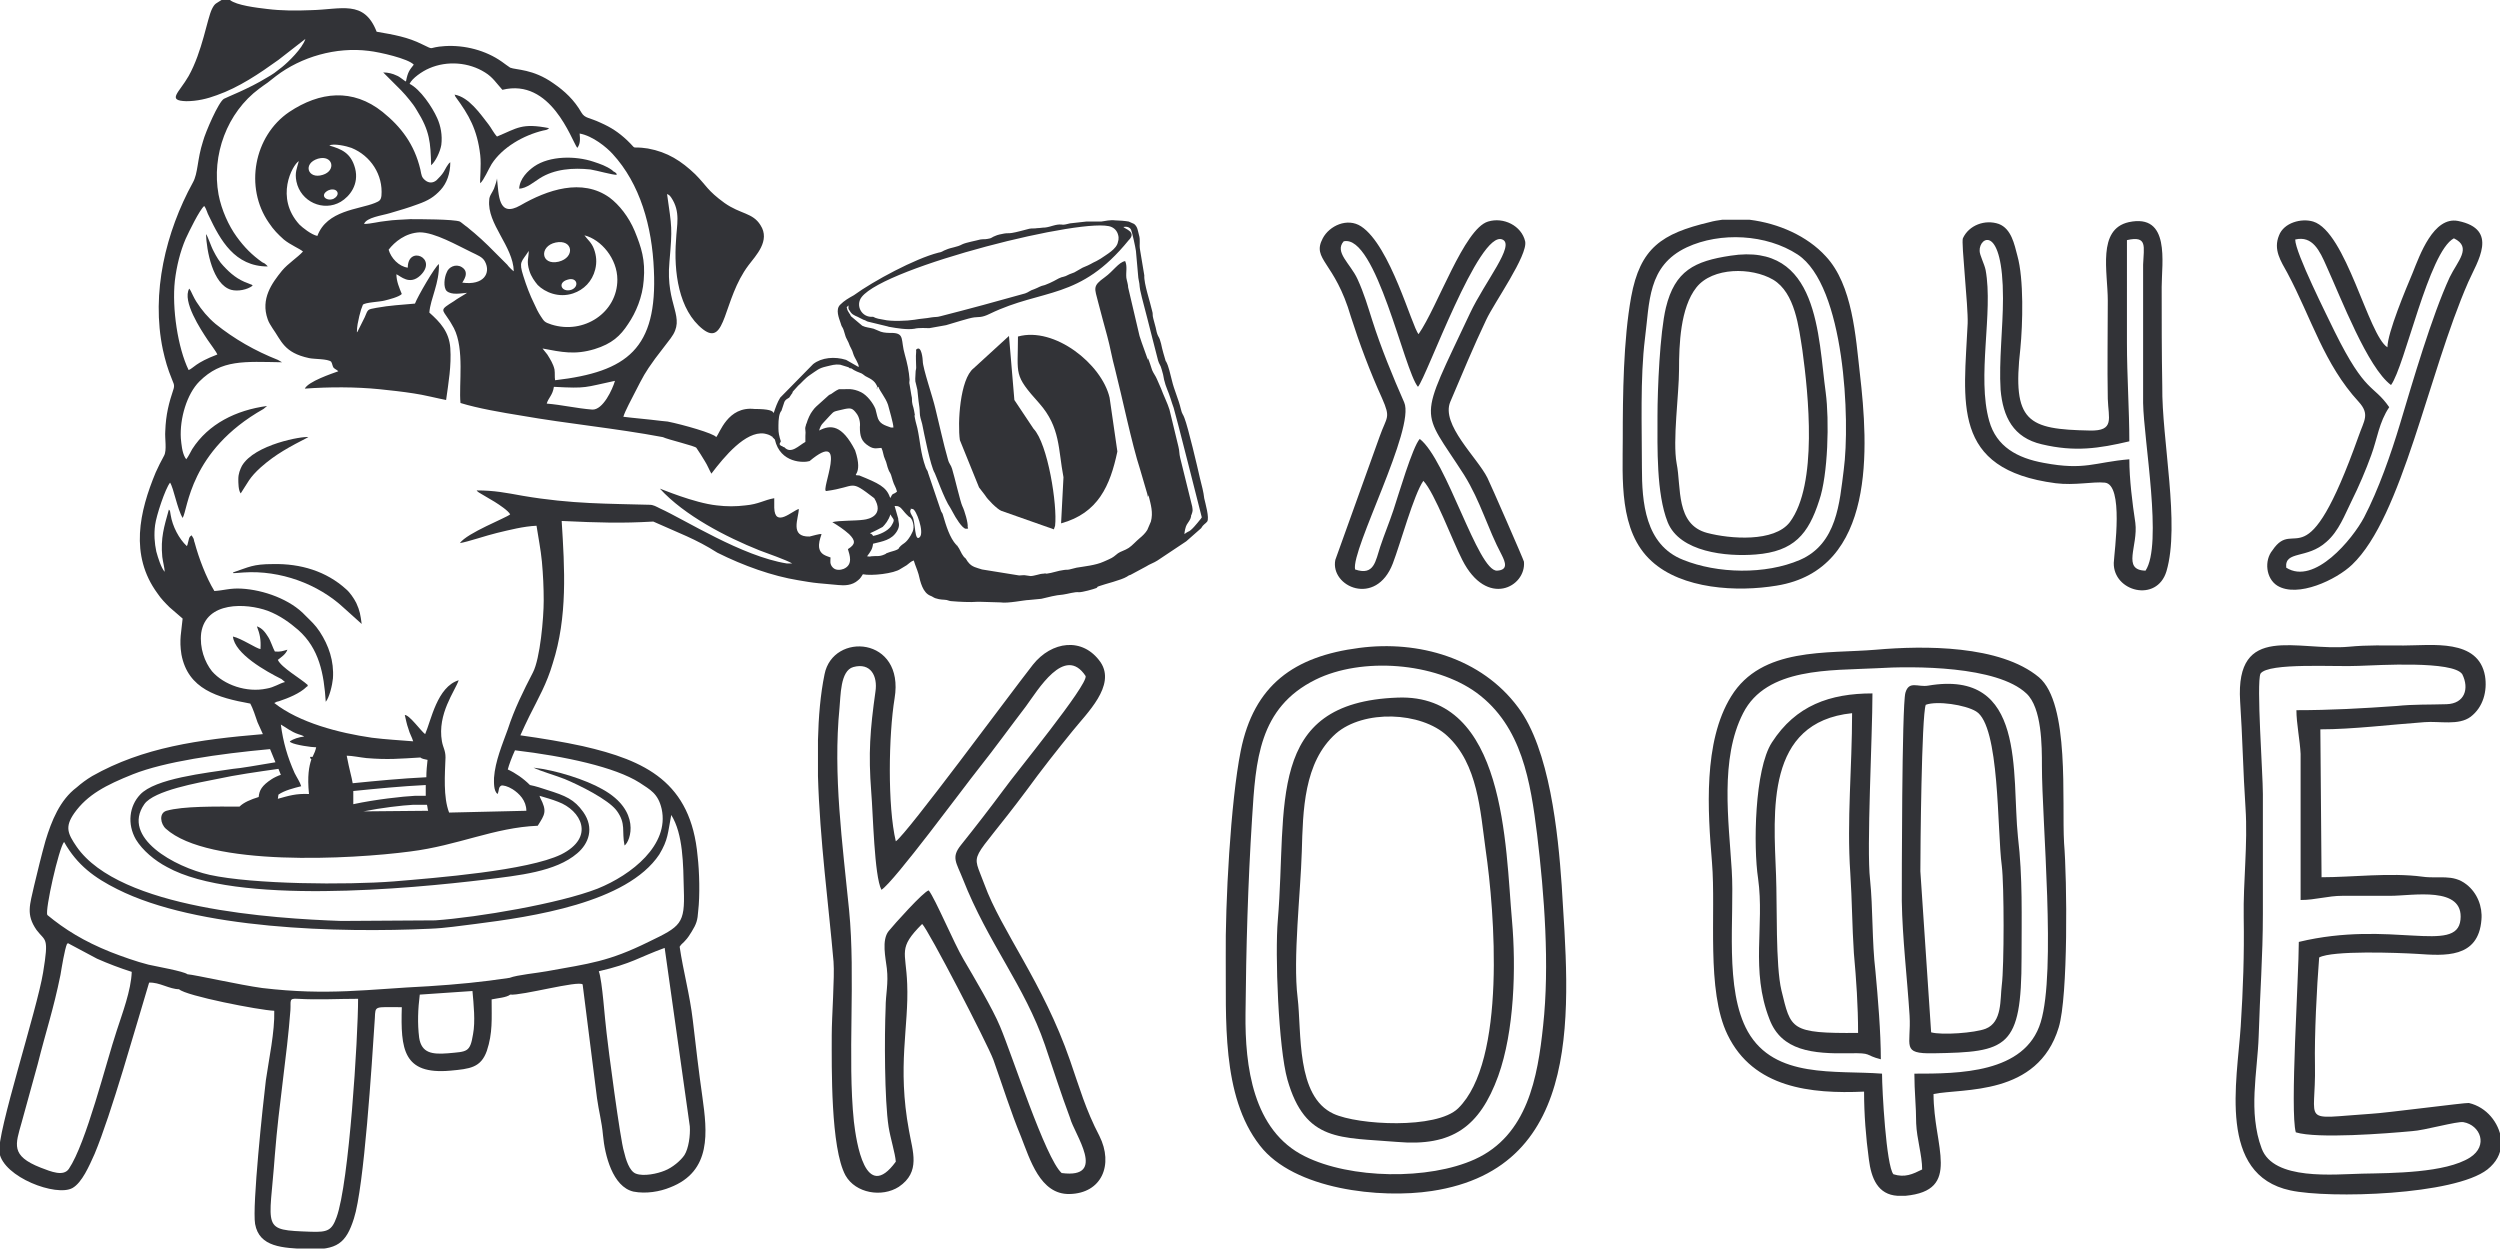 <svg version="1.1" id="Слой_1" xmlns="http://www.w3.org/2000/svg" x="0" y="0" viewBox="0 0 417.5 208.5" xml:space="preserve"><style>.st0{fill:#323337}</style><path class="st0" d="M159.8 91c.1 0-.1-.2 0 0zm-13.3-26.1c0-.1 0-.1-.1-.2 0 .1 0 .2.1.2zM322 114.5c-1.7.3-3.2-.9-3.8 1.2-.6 2.2-.6 32.3-.6 34.8.1 6.2.9 12.8 1.3 19.1.3 5.1-1.5 6.4 4 6.3 12.3-.2 14.7-.8 14.7-16 0-6.8.2-13.4-.6-20.1-1.1-10.6 1.5-28.1-15-25.3zm12.3 50c-.3 2.4.1 6.2-2.7 7.3-1.8.7-7.3 1.1-9.1.6l-1.8-26.9c0-3.7.2-25.9.9-27.8 1.9-.7 6.6 0 8.4 1.1 4 2.4 3.5 19.9 4.3 25.8.4 3.2.4 16.8 0 19.9zM130.1 72.6l.1.7s-.1-.5-.1-.7z"/><path class="st0" d="M340.5 113.1c-6.5-5.4-19.2-5.3-27.2-4.6-8.2.7-19.1-.5-24.2 7.8-4.7 7.6-3.9 19.2-3.2 27.7.7 8.5-1 21.4 2.6 28.8 4.3 8.9 13.9 9.9 22.8 9.5 0 3.8.3 7.6.8 11.3.4 3.2 1.5 5.9 4.8 6.1h1.3c9.5-.9 4.7-8.2 4.7-17 4.9-1 17.4.4 20.9-11.1 1.6-5.2 1.4-24.8.9-30.8-.4-7 1-23.3-4.2-27.7zm.3 57.6c-2.6 8.6-13.8 8.6-21.1 8.6 0 3 .3 5.4.3 8.3.1 2.6 1 5.3 1 7.7-1.6.8-2.9 1.4-4.8.8-1.2-1.4-1.9-14.1-1.9-16.8-7.8-.6-17.9.9-22.4-7-4-7.1-2.2-19.1-2.7-27-.5-8.2-2-18.6 1.9-26.2 3.9-7.7 14.7-7.1 22.2-7.5 6.4-.4 20.2-.4 25.1 4.2 2.6 2.4 2.6 8.8 2.6 12.1 0 9.3 2.4 34.3-.2 42.8zm39.5-72.9c3.4 2.1 9.9-1 12.5-3.5 8.4-8 12.7-31.9 19.4-47.2 1.5-3.4 5.2-8.8-1.7-10.2-4.1-.8-6.4 5.7-7.6 8.7-1.1 2.6-4.2 10-4.2 12.4-3.2-2-6.9-19.3-12.4-21-2-.6-4.9.2-5.7 2.3-1 2.4.3 4.3 1.4 6.3 4 7.5 6.1 15.2 11.9 21.5 1.9 2.1.9 3.1 0 5.7-8.9 25-10.5 13.3-14.4 19.1-1.4 1.7-1.1 4.7.8 5.9zm8.2-7.3c2.1-1.8 3.1-4.6 4.2-6.8 1.2-2.4 2.4-5.2 3.3-7.7 1-2.7 1.3-5.5 3-8-2.7-3.9-3.9-2.1-9.1-12.6-1.2-2.5-6.6-13.2-6.6-15.4 2.9-.7 4.1 1.9 5.2 4.4 2.5 5.5 6.9 17 10.8 19.9 2.3-3.1 6.3-22.3 10.5-24.5 3.1 1.5.6 3.8-.7 6.5-3 6.5-6.2 17.5-8.3 24.5-1.5 5-3.6 11-6 15.6-1.9 3.6-8.3 11.4-13 8.4-.3-2.9 3.5-1.4 6.7-4.3zm-227.8-6c-.3-.6-1.3-4.9-1.7-6.2-.2-.7-.5-.8-.7-1.6-.8-2.8-1.4-5.7-2.1-8.5-.4-1.8-2.1-6.7-2.1-7.9 0-.3-.2-2.6-1-2-.2.2-.1 0-.1.4-.1 1.1 0 1.6 0 2.7 0 .3-.1.4-.1.8-.1 2-.1 1 .3 2.9.1.7.1 1.2.2 1.9.1.6.2 1.4.2 1.9 0 .6.2 1.2.4 1.9.3 1.5 1.4 7.1 2.1 8.2.1.1 1.6 4.4 2.6 5.8l.5.9c.3.6 1.5 2.6 2.1 2.6.6 0 .3-.1.3-.3.1-.6-.5-2.7-.9-3.5zm251.6 99.7c-.4-.1-14.1 1.7-16.3 1.8-12.1.8-9.2 1.9-9.4-8.1-.1-5.1.3-12.9.7-18 2.2-1.2 13.1-.8 16.4-.6 4.5.3 10.2.8 10.7-5.7.2-2.2-.7-4.5-2.5-5.9-2.3-1.8-4.6-.9-7.4-1.3-5.3-.7-11.7.1-16.8.1l-.2-24.7c5.4 0 11.8-.8 17.4-1.2 2.5-.2 5.7.6 7.7-.9 2.1-1.6 2.8-4.3 2.4-6.8-1.1-6.3-8.9-5.1-13.6-5.1-3.1 0-6-.1-9.1.2-8.7.8-19-4.1-18.2 9.1.4 5.9.5 11.9.9 17.8.4 6.1-.4 12.3-.3 18.3.1 6.3-.1 11.9-.5 18.2-.6 9.2-3.9 24.8 8.3 27.4 6.5 1.4 27.4.8 32.9-3.5 1.5-1.2 2.2-2.6 2.3-4.1v-1c-.4-2.7-2.4-5.3-5.4-6zm.2 9.1c-4.1 2.6-13 2.6-18 2.7-4.7.1-14.8 1.2-16.8-4.2-2.3-6.1-.7-12.7-.5-18.8.2-6.9.7-13.3.7-20.4v-20c0-3.4-1.1-18.5-.4-20.1 1.3-1.9 12.7-1.1 16.4-1.3 3.2-.1 15.8-.9 17.3 1.4 1.2 2.4.4 4.9-2.6 5-3.1.1-5.4 0-8.4.3-5.6.4-11 .7-16.7.7 0 2.2.6 5.1.7 7.3v24.4c2.5 0 4.5-.7 7-.7h8c3.7 0 12.3-1.7 11.7 4-.6 5.8-11.7 0-27 3.7 0 5.7-1.5 28.3-.5 31.8 3.6 1.1 15.1.2 19.4-.2 2-.1 7.6-1.7 8.6-1.5 2.8.5 4.2 3.9 1.1 5.9zM230.8 66.5c1.5 3.4.8 3-.4 6.4L223 93.5c-.9 4.5 6.8 7.9 9.6.6 1.3-3.4 3.5-11.5 5.1-13.8 1.9 2 4.9 10.1 6.5 13.2 4.1 8.1 10.7 4.5 10.3.3 0-.2-5.6-13-6.1-14-1.7-3.4-7.8-8.9-6.2-12.7 2-4.7 3.9-9.3 6-13.7 1.3-2.8 7-10.8 6.5-13.1-.6-2.6-3.6-4.1-6.2-3.3-4 1.2-8.4 14.2-11.6 18.8-1.1-1.2-4.7-14.8-9.6-18-2.3-1.5-5.3-.1-6.4 2-1.9 3.6 2 3.8 4.7 13.1 1.4 4.4 3.2 9.2 5.2 13.6zm-6.4-26.2c5.4-1.2 10.1 21.6 12.4 24.3 1.4-1.5 10.2-26.3 14.1-24.6 2.2.9-2.9 7-5.4 12.3-8.8 18.7-8.3 15.6-1 27 2.8 4.5 3.9 8.9 6.3 13.4.6 1.2 1.1 2.5-.8 2.6-3.2.1-8.4-18.5-12.9-22-1.2 1.3-3.6 9.5-4.4 11.9-.7 2.1-1.5 4-2.2 6.1-.8 2.4-1 4.9-4.2 3.8-.7-3.3 10.1-23.6 8.2-27.9-1.9-4.3-3.9-9.2-5.3-13.6-.8-2.5-1.4-4.6-2.5-7-1.2-2.6-3.9-4.5-2.3-6.3zm-45.7 136.8c-4.5-13-11.5-21.7-14.3-29.4-2.2-6-2.6-2.8 7.1-15.8 2.4-3.3 5-6.6 7.6-9.8 2.4-3 7.3-7.6 4.7-11.5-3-4.3-8.2-3.5-11.3.4-4 5.1-21 28.2-22.9 29.5-1.4-5.9-1.2-17.8-.2-23.9 1.7-10.3-10.3-11.1-11.7-4-.7 3.4-1 7.1-1.1 11v6c.3 10.6 1.8 21.7 2.6 31 .2 2.6-.3 9.1-.3 12.3 0 5.3-.2 18.8 2.3 23.4 1.7 3 6.1 3.7 8.9 1.9 3.7-2.5 2.3-5.9 1.7-9.4-2-10.8 0-17.3-.3-24.5-.2-5.5-1.6-5.9 2.5-10 1 .9 10.9 20 11.9 22.7 1.5 4.2 2.9 8.7 4.6 12.8 1.5 3.8 3.2 9.7 8.1 9.6 5.4-.1 7.4-4.9 5-9.7-2.3-4.4-3.3-8-4.9-12.6zm-1.4 18.8c-2.7-2.4-8.3-19.8-10.3-24.5-1.2-2.9-4.4-8.3-6.1-11.2-1.6-2.7-4.7-10.1-5.8-11.5-.8.1-5.9 5.8-6.7 6.8-1.2 1.5-.5 4.5-.3 6.2.3 2.6-.2 4.3-.2 6.6-.2 4.7-.2 15.4.5 19.9.3 1.9 1.1 4.4 1.2 5.8-5.1 7-6.6-3.3-7-6.7-1.1-10.6.3-24.1-.8-35.3-1.1-11.1-2.7-22.6-1.6-33.8.2-1.9.1-6.2 2.3-6.8 2.9-.8 4.1 1.5 3.7 4.1-.9 6.4-1.2 10.3-.7 16.8.3 3.5.5 14 1.7 16.3 2.1-1.3 13.8-17.2 16.2-20.2 2.7-3.4 5.3-7 7.9-10.4 2-2.7 6.5-10.4 10-5.1.4 1.5-11.7 16.2-13.7 19-2.3 3.1-4.7 6.2-7.1 9.2-1.7 2.1-.8 2.9.3 5.7 4.2 10.7 10.3 17.8 13.7 27.7 1.4 4.1 2.7 8.2 4.2 12.2.7 2.7 6.3 10.2-1.4 9.2zM152.8 69.3c-.1.1.1.1 0 0zM361 47.9c0-4 1.5-12.3-5.5-10.8-5.3 1.2-3.5 8.3-3.5 13.1 0 5.4-.1 11 0 16.4.1 3.3 1.2 5.4-3 5.3-10.4-.2-13-1.4-11.6-13.7.4-4.1.6-11.6-.5-15.5-.5-1.9-1-4.5-3.1-5.3-2.3-.8-5 .2-6 2.4-.3.7.9 11.3.8 14.2-.6 13.1-2.9 24.4 14.7 26.7 3.2.4 6.2-.3 8.2-.1 3.2.3 1.6 11.4 1.5 13.4-.1 4.8 7.2 6.7 8.8 1.4 2.3-7.8-.8-22-.7-30.9-.1-5.6-.1-11.1-.1-16.6zm-2.7 47.4c-4-.1-1.2-4.1-1.7-8-.5-3.3-1-7.3-1-10.6-5.9.5-7.4 1.9-14.3.6-4.4-.8-7.9-2.7-9.1-7-2.1-7.4.7-18.1-.6-25.2-.2-1-1-2.5-1-3.2-.1-2.4 3.9-4.5 3.9 7.9 0 5-.7 10.5-.4 15.3.4 4.5 2.1 8 6.9 9.1 5.5 1.3 9.5.7 14.6-.5 0-5.1-.4-11-.4-16.4V40.1c3.5-.8 2.8 1.1 2.7 4.1v23.1c.1 6.2 3.3 23.7.4 28z"/><path class="st0" d="M312.3 146.9c-.6-5.2.4-24 .4-31.1-7.1 0-12.8 2-16.8 8.2-2.9 4.5-3.1 17.4-2.3 22.7 1.1 7.9-1.3 15.3 1.9 23.5 2 5.3 7.2 5.8 13.3 5.7 4-.1 2.5.3 5.3 1 0-4.5-.5-10.4-.9-14.7-.6-5-.4-10.5-.9-15.3zm-14.8 18.5c-1-4.2-.7-14.2-.9-19.2-.4-10.7-1.8-25.6 12.7-27.1 0 9.1-.9 17.9-.3 26.7.3 4.6.3 8.9.6 13.4.4 4.4.7 8.8.7 13.3-11.4.1-11.2-.6-12.8-7.1zm-64.1-48.9c-22.2.8-18.4 18-20 37.1-.5 5.7.1 21.4 1.6 26.7 3 10.5 8.9 9.6 18.3 10.4 9.2.8 13.8-2.5 16.9-11 2.7-7.5 3-18.1 2.3-26-1.1-12.3-1-37.9-19.1-37.2zm10.1 68.6c-3.6 3.5-16.7 2.8-20.8.9-6.3-2.9-5.3-13.6-6-19.4-.8-6.5.5-17.5.7-24.4.2-6.8.3-14.9 5.7-19.7 4.6-4 14.2-3.7 18.6.4 5.1 4.7 5.5 12.5 6.4 19 1.5 10.3 3.5 35.3-4.6 43.2zM57.8 98.4c-3.3-3-7.6-4.3-12.2-4.2-3.4 0-4 .5-6.7 1.4.2.2-.1.1.4.1l1.4-.1c6.1-.4 12.4 1.9 16.7 5.9l3 2.7c-.2-1.5-.3-2.2-.9-3.5-.4-.8-1.1-1.8-1.7-2.3zm111.6-31.6l-.9-10.7-5.9 5.4c-2.3 1.8-2.7 9.2-2.3 12l3.2 7.9 1 1.3c.4.7 2 2.3 2.7 2.6l8.8 3.1.2-.6c.4-3.4-1.2-13.7-3.6-16.2l-3.2-4.8z"/><path class="st0" d="M253.5 118.1c-6.1-8.2-16.6-11.2-26.5-9.9-10.9 1.4-17.6 6.2-19.8 17.2-1.7 8.5-2.6 25.6-2.5 34.5.1 10-.8 23.1 5.7 31.4 5.7 7.4 20.2 8.9 28.7 7.6 25.9-3.9 22.9-31.1 21.7-51.1-.6-8.6-2-22.7-7.3-29.7zm4.2 53.2c-.9 8.6-2.6 18.3-11.4 22.3-7.7 3.5-20.8 3.3-28.4-.5-8.7-4.3-10-15.1-9.9-23.8.1-11 .4-21.7 1.1-32.7.6-9.6 1.1-18.4 10.6-23.1 7.7-3.8 19.9-2.9 26.9 2.2 7.6 5.6 9 14.9 10.1 23.7 1.2 10 2.1 21.8 1 31.9zM80.2 25.9c.2 1.7-.1 4.4 0 4.7.6-.5 1.4-2.4 1.9-3.2 1.8-2.8 5.3-4.8 8.6-5.6.5-.1.7-.1 1-.4-4.6-.9-5.3 0-8.7 1.4-.5-.5-1-1.5-1.4-2-1.4-1.8-3.3-4.6-5.7-5 .1.1.1.3.2.4 2.2 3 3.6 5.4 4.1 9.7zm6.5 5.6c1.2 0 2.6-1.2 3.4-1.7 2.5-1.6 5.6-1.8 8.5-1.5 1.2.2 3.6.9 4.4.9-.2-.5.1-.1-.4-.5-.1 0-.3-.2-.4-.3-1-.7-1.9-1-3.1-1.4-3-1-7.3-1-9.9.8-1 .7-2.4 2-2.5 3.7zM43.6 78c2.5-2.2 4.8-3.4 7.9-5-.9-.2-9 1.2-11.1 4.8-.3.6-.6 1.3-.6 2.2 0 .6 0 1.9.4 2.4 1.2-1.8 1.4-2.6 3.4-4.4zM170 56.2c0 6.5-.8 6.3 3.6 11.2 3.5 4 3.1 7.6 4 12.3l-.4 7.7c6.2-1.7 8.2-6.3 9.4-12l-1.3-9c-1.3-5.6-9.2-11.9-15.3-10.2zm126.7 41.6c16.7-2.7 15.3-23.3 13.9-35.4-.7-6.1-1.2-14.8-5.7-19.6-3.1-3.4-7.9-5.5-12.7-6.1h-4.6c-.7.1-1.4.2-2.1.4-8 1.9-11.6 4.3-13.1 12.5-1.3 7.2-1.4 16.3-1.4 23.7 0 6.6-.7 15.4 4.8 20.4 5.1 4.7 14.3 5.2 20.9 4.1zm-15.6-4.3c-6.4-2.5-6.9-9.7-6.9-15.4 0-6.7-.3-15 .5-21.5.8-6.1.4-12.2 7-15.3 5.6-2.6 13.3-2.2 18.5 1.2 7.9 5.2 8.8 27.8 7.7 36-.7 5.4-1.1 12.3-7.3 15-5.8 2.5-13.8 2.3-19.5 0zm-239.2-46l-.5-.2c-1.7-.6-2.9-1.6-4.1-2.9-.6-.6-1.2-1.6-1.6-2.4-.5-.9-1-2.6-1.3-2.9.1 2.7 1.1 8.4 4.2 9.3 1.1.3 2.7 0 3.6-.7-.1-.1-.2-.2-.3-.2.1.1 0 0 0 0zm61.1 87.9c1.6 2.2.8 3.4 1.3 5.8 1-.7 2.8-5.8-3.7-9.4-2.8-1.6-7.8-3.2-11.5-3.6 1.2.6 3.7 1.3 5.2 1.9 2.4 1 7.3 3.4 8.7 5.3z"/><path class="st0" d="M304.9 65.6c-1.3-9.4-1.1-25.2-15.9-22.9-6 .9-9.3 2.5-10.8 8.7-1 4.2-1.4 13.6-1.4 18.1 0 5.3-.2 12.9 1.7 17.7 2 5 9.8 5.8 14.7 5.4 6.4-.5 8.8-3.4 10.6-9 1.5-4.3 1.7-13.5 1.1-18zm-6 21.6c-2.6 3.4-10 2.8-13.8 1.8-5.3-1.4-4.3-7.6-5.1-11.6-.7-3.8.4-11.6.4-15.7s.2-10.3 2.9-13.7c2.7-3.4 9.2-3.4 12.8-1.3 3.7 2.2 4.3 8 4.9 11.8 1 7.3 2.6 22.4-2.1 28.7zm-98.5-7.3c-.4-1.8-2-8.6-2.6-10.1-.2-.6-.4-.6-.6-1.5-.4-1.7-1.1-3.1-1.5-4.8-.3-1.1-.5-2.3-1-3.2v.1c-.3-1-.6-2-.8-3-.2-.7-.2-.8-.5-1.3-.2-.4-.3-.9-.4-1.4-.1-.5-.3-1-.4-1.5-.2-.7 0-.7-.2-1.3-.3-1.4-1.4-4.6-1.3-5.9l-.7-4.2c-.2-1.1.1-1.6-.2-2.6-.2-.7-.2-1.3-.8-1.8l-.9-.4c-.5-.1-1.7-.2-2.3-.2-.7-.1-1.7.1-2.3.2h-2.5l-2.7.3c-.5.1-1 .3-1.4.2-1-.1-1.8.4-2.8.5-.5 0-.8.1-1.3.1-.5.1-.8 0-1.3.1-.8.2-2.2.6-2.9.7-.6.1-.7 0-1.3.1-.5.1-1.1.2-1.5.4-.6.2-.5.4-1.3.5-.6.1-.5 0-1.2.1-.7.2-2.4.5-3 .8-.9.5-1.8.5-2.7.9-.6.2-.6.4-1.3.5-3.9 1-10.8 4.7-14.1 7.1-.9.5-1.6.9-2.3 1.6-.8.8-.2 2.2.1 3.1.1.3.1.4.3.7.3.5.4 1.4.7 1.9l.3.6c.3.9.6 1.1.8 1.9.2.7 1 1.7.9 2.2l-2.1-1.2c-1.9-.6-4.1-.4-5.5.7l-5.5 5.6c-.5.8-.8 1.7-1.1 2.6-.1-.4-.8-.7-3.2-.7-4.5-.5-5.8 4.1-6.4 4.7-.3-.6-5.6-2.1-8.1-2.6-.3 0-.7-.1-1-.1-2.4-.3-4.9-.5-6.4-.7.3-1 1.4-3 1.9-4 1.5-2.9 1.6-3.2 3.4-5.7l2.6-3.4c2.7-3.6-.9-5.3-.2-12.8.5-5.8.4-5.6-.4-11.3.4.2.4.2.7.6 1.6 2.4.9 4.6.8 7.1-.4 5.2.4 11.7 4.5 14.9 3.9 3 3.3-5 7.6-10.7 1.2-1.6 3.7-4.1 2-6.7-1.3-2.1-3.3-1.8-6-3.7-2.9-2.1-3-2.9-4.9-4.8-2.3-2.2-4.6-3.7-7.9-4.3-3.3-.5-1.5.5-3.5-1.4-1.4-1.3-2.6-2.1-4.4-2.9-1.9-.9-2.6-.7-3.2-1.7-1.2-2.1-2.8-3.6-4.7-4.9-3.4-2.4-6.2-2.2-7.2-2.6-.2-.1-1.1-.8-1.4-1-2.7-1.9-6.2-2.8-9.5-2.6-3.1.2-1.5.8-3.8-.3-2.4-1.2-4.7-1.6-7.6-2.1-2.1-5.4-5.9-3.7-11-3.6-2.4.1-4.9.1-7.3-.2-1.7-.2-5.1-.6-6.2-1.5H37c-.9.6-1.1.5-1.6 1.5-.8 1.6-1.6 7.1-3.9 11.2-1.6 2.8-3.7 4.1-.4 4.2 1.8 0 3.5-.4 5.1-1 3.7-1.3 7.1-3.6 10.3-5.9L51 6.5c-.5 1.6-2.9 3.9-3.9 4.7-.5.4-.8.6-1.3 1-.4.3-.8.5-1.3.8-2.9 1.8-6.8 3.3-7.1 3.5-.9.5-3.1 5.6-3.5 7.1-1 3.1-.8 5.3-1.7 6.9-4.5 8.2-7 18.4-5 27.9.4 1.8.8 3.2 1.5 4.9.2.6.5.9.3 1.6-.8 2.4-1.3 4.3-1.4 7.1-.1 1.2.3 3.2-.2 4.1-.5.9-1 1.9-1.4 2.8-2.7 6.5-4.4 13.8.3 20.2.6.9 1.3 1.6 2 2.3l2.2 1.9c-.2 2.2-.6 3.5-.2 6 1.1 5.8 6 7.2 11.5 8.2.4.7.9 2.2 1.2 3.1l.9 2c-10.7.9-20 2.2-28.5 7-1 .6-1.8 1.2-2.6 1.9-2.8 2.1-4.2 5.6-5.2 8.9-.7 2.5-1.3 5-1.9 7.5-.7 3.2-1.4 4.8.4 7.4 1.5 2 2.1 1 1.1 7.1-1 6.2-7.8 27-7.3 30.1.7 4.1 9.5 7.4 12.2 5.9 1.6-.9 2.8-3.7 3.7-5.7 2.8-6.7 6.8-21 9.1-28.6 1.7-.1 3.4 1.1 5 1.1 1.1 1.1 13.4 3.5 15.9 3.6.1 3.5-.9 8.1-1.4 11.6-.5 4.1-2.3 21-1.8 24 .7 3.9 4.6 4 8.7 4.2 5 .2 6.5-1 7.8-5.1 1.7-5.2 3-25.8 3.5-33.5.1-2.1-.1-1.8 4.5-1.8-.2 7 .2 11.3 8.1 10.6 3.3-.3 5.1-.5 6.1-3.3 1-3 .8-5.4.8-8.6.9-.2 2.5-.3 3.1-.8 1.9.2 11.4-2.4 12.1-1.7l2.4 19c.3 2.2.8 3.9 1 6.2.3 3.3 1.6 8.6 5.1 9.4 2.1.4 4.4 0 6.1-.7 7-2.7 6.2-9.3 5.4-15.1-.6-4.2-1.1-8.5-1.6-12.8-.5-4.3-1.6-8.2-2.2-12.3.3-.5.6-.6 1-1.1.3-.3.7-.9 1-1.4.8-1.3 1-1.9 1.1-3.5.3-2.5.2-6.6-.1-9.1-1.1-12.4-8.7-16-19.2-18.4-3.2-.7-6.8-1.3-10.4-1.8.5-1.1 1-2.2 1.5-3.2 1.5-3 2.9-5.4 3.9-8.8 2.5-7.8 2-15.8 1.5-23.8 6.5.3 9.9.4 15.3.1 4.2 1.9 7.1 2.9 10.7 5.2 4.4 2.2 9.2 3.9 13.5 4.6 1.2.2 2.3.4 3.4.5l3.3.3c1 .1 2.3.1 3.3-.8.4-.3.6-.7.8-1 1.4.3 5.2-.1 6.3-.9l1-.6c.4-.3.8-.7 1.2-.8.3 1 .5 1.3.8 2.3.3 1.3.7 3.1 2 3.6.3.1.5.3.8.4.9.3 1.3.2 1.9.3.3.1.6.2.9.2 1.1.1 3.1.2 4.2.1h.5l3.4.1c1.2.2 4-.4 4.7-.4l2.1-.2c1.3-.3 2.3-.6 3.6-.7.8-.1 2-.5 2.7-.4.6 0 2.4-.5 2.9-.7.5-.3-.3 0 .4-.3 1.1-.4 3.7-1 4.7-1.6.2-.1.2-.2.6-.3l2.6-1.4c.6-.4 1.3-.6 1.9-1 1.6-1.1 3.2-2.1 4.8-3.2l2.5-2.2c.4-.7.7-.7 1-1.1.4-.6-.3-3-.5-3.9-.1-1-.4-2.1-.7-3.3zm-56.5-30.3c4-5.1 37.6-13.5 41.7-11.7.7.3 1.1.9 1.2 1.7 0 .4 0 .5-.1.8-.2 1.2-1.9 2.1-2.9 2.8l-.7.4c-.9.4-.8.5-2.3 1.1l-1.4.8c-.3.1-.5.2-.8.3-1.1.6-1 .3-1.8.7-.2.1-1.2.7-2.3 1.1-.9.2-1 .4-1.8.7-.7.2-.9.5-1.5.7-4.6 1.3-9.4 2.6-14.1 3.8-.7.2-.9.1-1.5.2-1.1.2-1.8.2-2.9.4-1.2.2-3.9.3-5.1 0-.6-.1-1.3-.2-1.8-.5-1.9.2-3-1.9-1.9-3.3zm-13.9 22V71c0-.9.1-2 .5-2.4l.5-1.5c.2-.4.5-.5.8-.7l.4-.6c.2-.2.1-.2.2-.4l.9-1c.5-.4 1.1-1.2 2-1.8 1.2-.8 1.4-1.1 2.7-1.4.9-.2 1.4-.4 2.3-.3l1.3.4c.2.1.1 0 .3.2.5 0 .1 0 .4.1l.3.2c.7.4 1.3.5 1.5.7.1.1.3.2.4.3 1.2.6 1.7.9 2.1 2 0-.1 0-.2.1-.2.2.7 1.2 1.8 1.6 3 .2.8.9 3.1.9 3.8h-.4c-1.1-.4-2-.6-2.3-1.9l-.3-1.2c-.4-1-1.4-2.3-2.4-2.8-1.4-.7-2.5-.5-2.8-.5h-.9c-.5.2-1 .6-1.3.8-.2.1-.3.1-.5.3l-2 1.8c-.2.2-.4.4-.6.7-.4.5-.8 1.4-1 2.1-.1.1-.1.4-.2.6-.1.4.1.6 0 1.5v1c-1.1.6-2.4 2.1-3.5.9-.1 0-.3-.1-.4-.2-.1 0-.3-.1-.4-.3v-.1l.2-.4c-.3-.9-.4-1.5-.4-2.1zm18.7 11.6c0-.1 0-.1-.1-.2-.6-1.7-1.9-2.3-5.1-3.6-1.6-.1.8.2-.7-4.2-2.2-4.3-4.1-4.3-6-3.3.1-.4.3-.9.6-1.2l1.2-1.3c.8-.8.4-.6 2.5-1.1 1-.2 1.3-.1 1.9.7.5.6.7 1.6.6 2.3 0 1.5.2 2.4 1.5 3.2.9.6 1.5.3 2.1.3.3.6.3 1.3.6 1.9.3.6.3 1.1.6 1.8.1.3.2.3.4.8.1.3.2.7.3 1 .2.7.5 1 .7 1.8-.7.6-.7.1-1.1 1.1zm.1 4.7c-.6.8-1.9 1.4-3 1.6-.4-.9-1.5.2 1.6-1.5.4-.4 1-1.1 1.3-2.1.5 1 .9.7.1 2zM19.5 172.1c-1.8 5.4-5.1 18.8-8 23.1-.9 1.3-2.9.5-4.7-.2-5.1-2-4.2-3.9-3.2-7.5.9-3.3 1.8-6.5 2.7-9.8 1.4-5.6 2.6-9 3.8-14.9.2-1.2.7-4.3 1.1-5.2.3-.1.1-.1.5.1l4.5 2.4c1.8.8 3.9 1.6 5.8 2.2-.1 3.1-1.6 7-2.5 9.8zm36.7 31.2c-.8 2.2-1.5 2.5-4.3 2.4-8.4-.3-6.9-.3-6-12.8.7-8.8 2-16.3 2.6-24.2.1-1.6-.3-2 1.2-1.9 3.6.2 6.6 0 10.1 0 0 6.4-1.5 30.8-3.6 36.5zM79 172.7c-.5 3.1-1 2.9-4.2 3.2-2.6.2-4.4 0-4.8-2.6-.3-2.4-.2-4.8.1-7.2l8.8-.6c.2 2.2.5 5.1.1 7.2zm36.2 15.4c.1 1.5-.2 3.7-.9 4.8-.6.9-2 2.1-3.3 2.6-1.2.5-3.5 1-4.8.5-1.1-.4-1.7-2.4-2-3.7-.6-1.8-2.7-17.8-2.9-19.8-.3-2.2-.7-8.7-1.3-10.3 5.6-1.3 6.6-2.3 11-3.9l4.2 29.8zm-3.1-52c2 3.2 2 8.3 2.1 12.5.2 5.7-.5 6.1-5.9 8.7-6.7 3.3-9.8 3.6-17 4.9-1.6.3-4.9.6-6.2 1.1-4.6.7-8.8 1.1-13.5 1.4-10.2.5-16.8 1.6-27.8.3-3.7-.5-11.2-2.2-12.5-2.3-.6-.5-5.2-1.3-6.5-1.6-2-.5-4.5-1.4-6.3-2.1-4.5-1.8-7.7-3.8-10.6-6.2-.4-.8 1.9-11.1 2.8-12.2 2.2 3.9 5.1 6 8.9 7.9 13.3 6.7 37 7.3 52.2 6.6 2.7-.1 5-.5 7.6-.8 9.4-1.2 25.3-3.5 30.7-11.6 1.5-2.5 1.4-3.5 2-6.6zm-5.3-5.4c1.8 1.2 3.1 1.8 3.7 4.4 1.3 6-5 11-10.7 13.3-6.4 2.5-20 4.8-27.1 5.3l-15.7.1c-11.3-.4-37-2-44.2-12.4-1.5-2.2-2-3.3-.4-5.6 2.2-3.1 5.3-4.7 9.8-6.5 5.3-2.1 14.2-3.4 22.9-4.2l.9 2.2c-3 .5-5.8 1-7.1 1.1-4.6.7-13 1.6-15.5 4.3-1.8 1.9-2.2 4.9-.7 7.5 1.1 1.8 3.1 3.5 5.2 4.6 11.5 6.4 40.6 3.6 53.1 2.1 5.6-.7 11.8-1.3 15.4-4.4 1.9-1.6 2.9-4.2 1-6.9-1.5-2.1-2.9-2.7-6.1-3.7-.9-.3-1.8-.6-2.8-.8-1.1-1.1-2.4-2-3.7-2.6.2-.8.7-2.1 1.2-3.2 8.4 1 16.7 2.8 20.8 5.4zm-57.6-1.6c-1.2-2.7-1.9-5.1-2.3-8.1.9.5 1.7 1.2 2.9 1.6.3.1.7.2 1 .4-.9.1-1.8.4-2.4.8.1.1 0 .1.2.2.7.4 3.4.8 4.2.8-.1.5-.3 1-.6 1.6h-.4v.2l.2.2c-.4 1.2-.7 2.8-.4 5.8-2.2-.1-3.4.3-5.2.8 0-.2.1-.5.1-.7 1-.7 2.6-1.1 3.8-1.4-.2-.7-.7-1.4-1.1-2.2zm-3.8 1c-1.7 1.1-2.1 1.9-2.2 3-1.3.4-2.5.9-3.2 1.6-3.9 0-9.4-.1-12.2.7-1.3.4-1 2.2-.1 3 7.1 6.4 31 5.1 40.8 3.8 8-1 14-4 21.3-4.3 1.2-1.9 1.6-2.4.4-4.7 0-.1-.1-.2-.1-.3 1 .3 2.1.6 3.1 1 3.8 1.4 6.3 5.9.5 8.8-5.6 2.7-20.8 3.9-28 4.5-7.8.6-23.4.5-30.7-1.1-5.8-1.3-14.8-6.2-10.9-11.8 1.6-2.3 9.1-3.6 12.1-4.2 3.2-.7 6.8-1.2 10.3-1.7l.4 1c-.4.1-1.2.5-1.5.7zm-2.4 4.5zm16-2.5c4-.4 8-.8 12.1-1v1.8h-1.8c-2 .1-6.6.6-10.3 1.4v-2.2zm10 2.3h2.3c.1.3.1.7.2 1l-10.8.1c3-.6 6.4-1 8.3-1.1zm2.2-4.6c-4.2.2-8.3.6-12.3 1-.2-1.2-.5-2-1-4.6.9 0 2.3.3 3.3.4 3.6.3 5.6.1 9-.1.2.2.7.3 1.2.4-.1.9-.2 1.9-.2 2.9zM139 87.2c1 .6 1.9 1.2 2.8 2 1.1 1.1 1.1 1.7-.2 2.5.3 1 .9 2.6-.7 3.3-.5.2-1.3.3-1.8-.2-.6-.6-.4-1.2-.4-1.7-.8-.3-1.7-.5-1.9-1.6-.1-.8.1-1.4.4-2.3-.3-.1-1.5.3-2 .4-3.4.1-1.8-3.1-1.8-4.6-1.1.3-4 3.2-4.1-.2v-1.6c-1.7.3-2.6 1-4.8 1.2-1.6.2-3.2.2-4.8 0-3.8-.4-9.4-2.8-9.5-2.8 4.1 4.5 11.1 8.1 16.6 10.3 1.3.5 4.5 1.6 5.5 2.2h-.9c-7.5-1.2-17-7.3-21.2-9.2-.6-.3-1.1-.6-1.7-.6-6.8-.2-13-.1-21.2-1.5-2.8-.5-4.7-.9-7.7-.9.2.3.5.4.8.6l2.2 1.3c.8.5 2.3 1.5 2.6 2.1-.7.6-7.2 3.1-8.4 4.8 1.3-.2 4.5-1.3 6.2-1.7 2.1-.5 4.4-1.1 6.6-1.2.3 2 .7 3.9.9 6 .2 2.2.3 4.3.3 6.5 0 2.9-.6 9.7-1.8 12-1.6 3.1-3.1 6.1-4.2 9.5-.9 2.5-2.1 5.3-2.3 8.1 0 .7-.1 2.2.6 2.7.3-.7.1-1.1.6-1.4.3-.1 1.1.1 1.9.6 1.1.7 2.3 1.9 2.3 3.6l-12.9.3c-1-2.6-.7-6.4-.6-9.2 0-1.2-.4-1.6-.6-2.7-.8-4.6 2.2-8.4 2.8-10.2-3.6 1.1-4.6 6.7-5.6 9-.7-.5-2.6-3.2-3.4-3.2.2.8.3 1.5.6 2.3.2.8.6 1.4.8 2.1-2.4-.2-4.5-.3-6.9-.6-5.5-.8-12.1-2.5-16.3-5.8l.4-.2.4-.1c1.5-.5 3.5-1.3 4.6-2.4.3-.2.1 0 .2-.3-1.2-1.1-4.4-2.9-5-4.2.6-.5 1.3-.9 1.6-1.7-.7.2-1.2.4-2.1.3-.3-.5-.7-1.8-1.1-2.4-.5-.8-1-1.5-1.9-1.8.5 1.3.7 2.2.6 3.8-.7-.1-3.2-1.8-4.6-2.1.3 2.9 5.5 5.8 8.1 7.1l.6.5c-.9.2-1.8.9-3.1 1.1-3.3.7-7.1-.6-9.1-2.9-1.2-1.5-2.1-3.9-1.8-6.4.8-5.3 7.5-5 11.1-3.7 2.1.8 3.7 2 5.1 3.2 3.5 3.1 4.3 7.3 4.6 12 .6-.7 1.1-2.8 1.2-3.9.2-2.9-.7-5.5-2.2-7.8-.8-1.2-1.4-1.7-2.4-2.7-2.5-2.7-7-4.3-10.7-4.5-1.9-.1-2.9.3-4.5.4-1.4-2.3-2.6-5.5-3.3-8.1-.1-.2-.1-.5-.2-.7l-.3-.5c-.3.2-.4.3-.5.8l-.2.8-.1.2c-1.3-1.2-2.4-3.3-2.7-5.2l-.1-.6c0-.1-.1-.2-.2-.3-.8 2.9-1.4 4.7-1.1 7.9.1.8.4 1.9.4 2.5-.6-.7-1.1-2.3-1.4-3.4-.3-1.4-.4-2.9-.2-4.4.2-1.6 1.7-6.1 2.5-7.1.6.9 1.2 4.4 2.1 5.9.9-1.4 1.1-11.2 13.5-18.2l.6-.5c-5.2.7-9.8 3-12.5 7.2-.3.5-.6 1.2-1 1.7-.1-.1-.1-.2-.2-.3-.5-.9-.6-2.2-.7-3.2-.2-3.3 1-7.4 3.1-9.5 3.7-3.7 7.5-3.3 13.8-3.2l-.7-.4c-3.8-1.5-7.3-3.5-10.4-6-1.3-1.1-2.3-2.3-3.2-3.7-.2-.3-.4-.7-.6-1.1-.2-.4-.4-.9-.6-1.1-1.2 2.1 1.9 6.8 3.1 8.6.4.6 1.4 1.9 1.6 2.4-3.7 1.4-4 2.3-4.8 2.6-1.8-3.7-2.8-10.3-2.3-14.9.3-2.5.9-4.9 1.8-7 .6-1.3 2.3-4.8 3.1-5.5.4.5.5 1.2.8 1.7 1.9 4 4.3 8.4 9.8 8.4-.1-.2-.3-.3-.5-.5l-.4-.2c-1.7-1.2-3-2.5-4.3-4.3-1.3-1.8-2.5-4.4-3-7-1.2-6.6 1.4-13.7 6.8-17.7.5-.4 1-.7 1.4-1 .5-.4.9-.7 1.4-1.1 4.2-3.2 10-4.9 15.5-4.2 1.8.2 6.6 1.3 7.5 2.3-.7.9-1 1.2-1.3 2.8-.2 0-1-.8-1.6-1-.6-.3-1.4-.5-2.2-.5l3 3c.5.5.9 1 1.4 1.6.4.5.8 1 1.2 1.7 2.2 3.5 2.3 5.4 2.4 9.2.7-.6 1.5-2.2 1.7-3.4.2-1.6-.1-3.2-.7-4.5-.8-1.8-2.8-4.8-4.6-5.7.4-.9 2.1-2.1 3.3-2.6 3-1.3 6.6-1 9.3.7 1.3.8 1.9 1.8 2.9 2.9 8.1-2 11.5 8.3 12.5 9.7.5-.6.5-1.4.4-2.4 2.2.4 4.5 2.3 5.5 3.4 4.6 5 6.6 12.1 6.9 19.4.6 13.1-4.4 17-16.5 18.4-.1-.6 0-1.1-.1-1.8-.2-.9-.7-1.7-1.2-2.5-.2-.3-.6-.7-.8-1 3.2.6 5.4 1.1 8.7.1 2.9-.9 4.3-2.2 5.6-4.2 1.3-1.9 2.4-4.5 2.6-7.3.3-3.4-.4-5.5-1.5-8.2-1-2.4-2.6-4.4-4.2-5.6-4.6-3.3-10.4-1.3-14.9 1.3-3.7 2.1-3.6-1.7-3.9-4.5 0 .2-.3 1.2-.5 1.7-.3.7-.8 1.2-.8 1.9-.4 4 4 7.7 4.1 11.9-.2-.1-.9-.8-1.1-1.1L81.5 41c-.7-.7-1.5-1.4-2.3-2.1-.4-.3-.7-.6-1.2-1-.2-.1-1-.8-1.2-.9-1-.4-6.9-.4-8.3-.4-1.4.1-2.7.1-4 .3-1.2.1-2.6.5-3.7.5.4-1.1 3-1.4 4.3-1.8 1.7-.5 3.1-.9 4.7-1.5 1.7-.6 2.7-1.2 3.8-2.4 1-1.1 1.6-2.7 1.6-4.6-.4.2-.9 1.3-1.1 1.6-.3.5-.8 1-1.2 1.4-.6.5-1.3.5-1.9 0-.6-.5-.6-.8-.8-1.8-1-4.2-3.2-7.1-6.3-9.6-5-4-10.5-3.4-15.6 0-5.9 4-7.5 12.6-3.4 18.5.8 1.2 1.5 1.9 2.5 2.8 1.1.9 2.6 1.5 3.2 2-.9 1-2.5 2-3.5 3.2-1.7 2.1-3.6 4.7-2.4 8.1.2.6.5 1 .8 1.5 1.5 2.1 1.9 4.1 6.1 5 .9.2 3.1.1 3.7.6.2.3.2.7.4 1 .3.3.5.3.8.6-1.1.4-5 1.7-5.6 2.9 4.1-.3 8.5-.3 12.5.1 1.9.2 3.8.4 5.7.7 1.5.2 4.3.9 5.4 1.1.4-2.9.9-5.7.7-8.7-.2-2.7-1.7-4.3-3.5-5.9.2-2.4 1.7-4.9 1.6-8.1-.6.3-3.6 5.5-4 6.6-2.2.2-4.2.3-6.4.7-1.6.3-1.4.2-2 1.6l-1.2 2.4-.1.1c0-1 .2-1.8.4-2.7.1-.4.2-.7.3-1.1l.3-.8c.3-.4 2.9-.5 3.6-.7.8-.2 2.4-.6 2.9-1.1-.4-1-.9-2.1-.9-3.3.7.3 2.2 1.9 4 .2 3-2.9-2.1-5.1-2.1-1.3-1.5-.2-2.8-1.6-3.2-3 1-1.3 2.8-2.8 5.2-2.9 2.5 0 6.3 2.2 8.6 3.3 1 .5 1.9.8 2.3 1.6 1 1.9-.2 4-3.8 3.5 0-.1 1.4-1.7-.1-2.6-1-.6-2.2 0-2.5.9-.4.8-.6 2.5 0 3.1.8.7 2.3.4 3.4.3-.4.3-1.7 1-2.2 1.4-2.4 1.5-2 1.3-.9 3 .3.4.6 1 .9 1.5 1.8 3.5.8 9.4 1.1 12.5 2.9.9 7 1.6 10.1 2.1 8 1.4 15.7 2.1 23.7 3.6.8.4 5.5 1.5 5.6 1.8.5.7.9 1.4 1.4 2.2.4.6.8 1.6 1.1 2.1 2.2-2.9 5.7-7.1 8.8-6.7.5.1.9.2 1.3.5.1 0 .1 0 .1.1l.4.4c.9 4 4.9 3.9 5.8 3.6 6.7-5.6 1.7 5.2 2.8 5 5.2-.7 3.7-2.1 8 1.2 1.7 2.8-.8 3.5-1.8 3.6-1.4.2-4.1.1-5.2.4zm-36.3-23.6c-.4 1.4-2 4.9-3.8 4.8-2.6-.2-5.1-.8-7.6-1 .3-1 1-1.4 1.2-2.8 5.6.3 5 .1 10.2-1zM88.4 45.2c.3 1 .9 1.8 1.4 2.4 1.2 1.2 3.5 2.2 5.9 1.4 1.8-.6 3.2-2 3.7-4 .3-1.2.2-2.3-.2-3.4s-1.1-1.6-1.6-2.3c2.8.7 5.5 3.9 5.5 7.4 0 5.5-5.6 9.2-11 7.5-1.2-.4-1.2-.5-1.8-1.4-.4-.6-.8-1.4-1.1-2.1-.7-1.4-1.3-3-1.8-4.6-.8-2.5-.3-2.3.9-4.2 0 1.2-.4 1.7.1 3.3zm4.9-1.5c-3 .7-3.3-2.6-.5-3.2 2.9-.6 3.3 2.5.5 3.2zm2.1 4.7c-1.6.5-2.4-1.2-.6-1.7 1.6-.5 2 1.2.6 1.7zM49.5 30.3c.7 3.4 4.5 5.1 7.4 3.4 1.5-.9 3.1-2.9 2.4-5.6-.7-2.6-2.3-3.2-4.3-3.8.7-.4 2.9.1 3.7.4 3.2 1.3 5.3 4.5 5 8-.1.8-.4.9-1.1 1.2-2.7 1.1-8 1.2-9.6 5.5-1-.2-2.5-1.4-3-1.9-4.1-4.5-1.2-9.9-.1-10.6-.3 1.2-.7 1.9-.4 3.4zm4.4-1.1c-2.5.8-3.4-1.9-.8-2.7 2.5-.7 3.1 2 .8 2.7zm2.4 2.8c.3.5-.2 1-.6 1.2-1.2.5-2.4-.6-.9-1.4.4-.2 1.2-.3 1.5.2zm96.1 56.8l-.3.6c-.9 1.5-1.2 1.2-1.9 2-.3.4.1.1-.4.4-.4.2-1 .3-1.5.5-.6.2-.1.1-.6.3-.9.4-1.3.2-2.2.3-.3.1-.5 0-.7 0 .6-.8.9-1.2 1-2.1 1.6-.4 3.1-.6 4-2.1.6-1 .2-1.5.2-2.1l-.6-2.1c.3 0 .5 0 .7.1.6.3.6.7 1.7 1.7.6.2 1 1.7.6 2.5zm1.2.9c-.9.9-.7-2.5-1.2-3.4-.1-.2-.6-.9-.3-1.2.1-.1-.3-.2.3-.1.6 0 2 3.9 1.2 4.7zm1.6 8.1c.2.4.8.6 1.2.7-.5-.2-1-.3-1.2-.7zm3.7 1c.7.1 1.5.2 2.2.3-.7-.1-1.4-.3-2.2-.3zm41.5-12c-.4.5-1.5 1.9-2 2-.4.2-.3.2-.6.4 0-.4.2-1.3.4-1.6.3-.5.6-.8.7-1.3 0-.2 0-.2.1-.4.2-.6.2-.6.1-1.3l-2-8.1c-.2-.8-.1-1.1-.3-1.9l-1.5-6.2c-.3-1-1-2.4-1.4-3.5l-.7-1.6c-.2-.5-.6-1-.8-1.5-.2-.6-.4-1.3-.7-2v.3c-.5-1.5-.9-2.4-1.4-4l-1.9-8.1c0-.5-.2-1-.3-1.6-.1-1 .2-1.9-.2-2.8-1.1.2-2 1.7-3.4 2.7-2.1 1.5-1.7 1.8-1.1 4.2.5 1.9 1 3.8 1.5 5.6.5 1.8.8 3.7 1.3 5.5 1.2 4.7 2.8 12.5 4.2 16.8l1.2 4.1c.2.7 0 .7.2.2.4 1.6.8 2.9.4 4.4l-.6 1.4c-.3.5-.8 1-1.3 1.4-.6.5-1.2 1.2-1.8 1.6-.6.4-1.4.6-1.8.9-.5.4-.8.7-1.5 1-.5.2-.6.3-.9.4-1.3.6-3.3.8-4.5 1l-1.2.3c-.4.1-.5 0-1 .1-.9.1-1.9.5-2.8.6-.4 0 0-.1-.5 0-.3 0-.8.1-1.1.2-.4.1-.8.2-1.1.2l-.7-.1c-.4-.1-.8 0-1.2 0l-6.2-1c-.9-.3-1.7-.4-2.3-1.2-.2-.2-.3-.5-.5-.7-.2-.2-.1 0-.3-.3-.4-.5-.6-1.2-1-1.7 0 0 0-.1-.1-.1l-.1-.1c-1.1-1.2-1.7-3.2-2.2-4.9-.1-.5-.3-.5-.4-.9L155 79c-.1-.5-.2-.4-.4-.9-.9-2.5-.9-4.3-1.4-6.6-.2-.7-.4-1.5-.5-2.2l.1.1c-.1-.6-.2-1.2-.4-1.8-.2-.8 0-.9-.2-1.6-.1-.6-.2-1.1-.3-1.8-.1-.3 0-.5 0-.8-.1-1.4-.4-2.8-.8-4.2-.7-2.4 0-3.5-2-3.6-.7 0-1.4 0-2-.2l-1.2-.5c-.7-.2-1.3-.2-1.9-.5l-1.9-1.6c-.2-.5-.2-.3-.4-.7-.2-.3-.2-.4-.3-.8l.3-.3c0 .5-.1.5.2.9l.2.3c.4.5 1 .6 1.5.9l.6.3c.4.1.4.2.7.3l3.3.8c.1 0 .2.1.4.1 1.1.2 2.9.5 4.1.3.7-.2 2.2-.1 2.5-.1l2.8-.5c1.1-.3 3.8-1.2 4.7-1.3.7-.1 1.2.1 2.6-.6 8.9-4.3 15-2.2 23.2-12.3l.1-.1c1.2-1.3-.8-1.8-1-2.1.5-.1 1.1 0 1.3.5.2.5.7 2.8.8 3.5l.4 4.5c.4 1.9 0 .9.6 3.3.6 2.3 1.2 4.6 1.8 7 .3 1.2.6 2.4.9 3.5.2.7.4.7.6 1.5.2.6.3 1.1.4 1.7.3 1.3.7 1.9 1.1 3.2.2.6.3 1 .5 1.5s4.6 17.9 4.7 18.3c-.2.3-.2.3-.3.4z"/></svg>